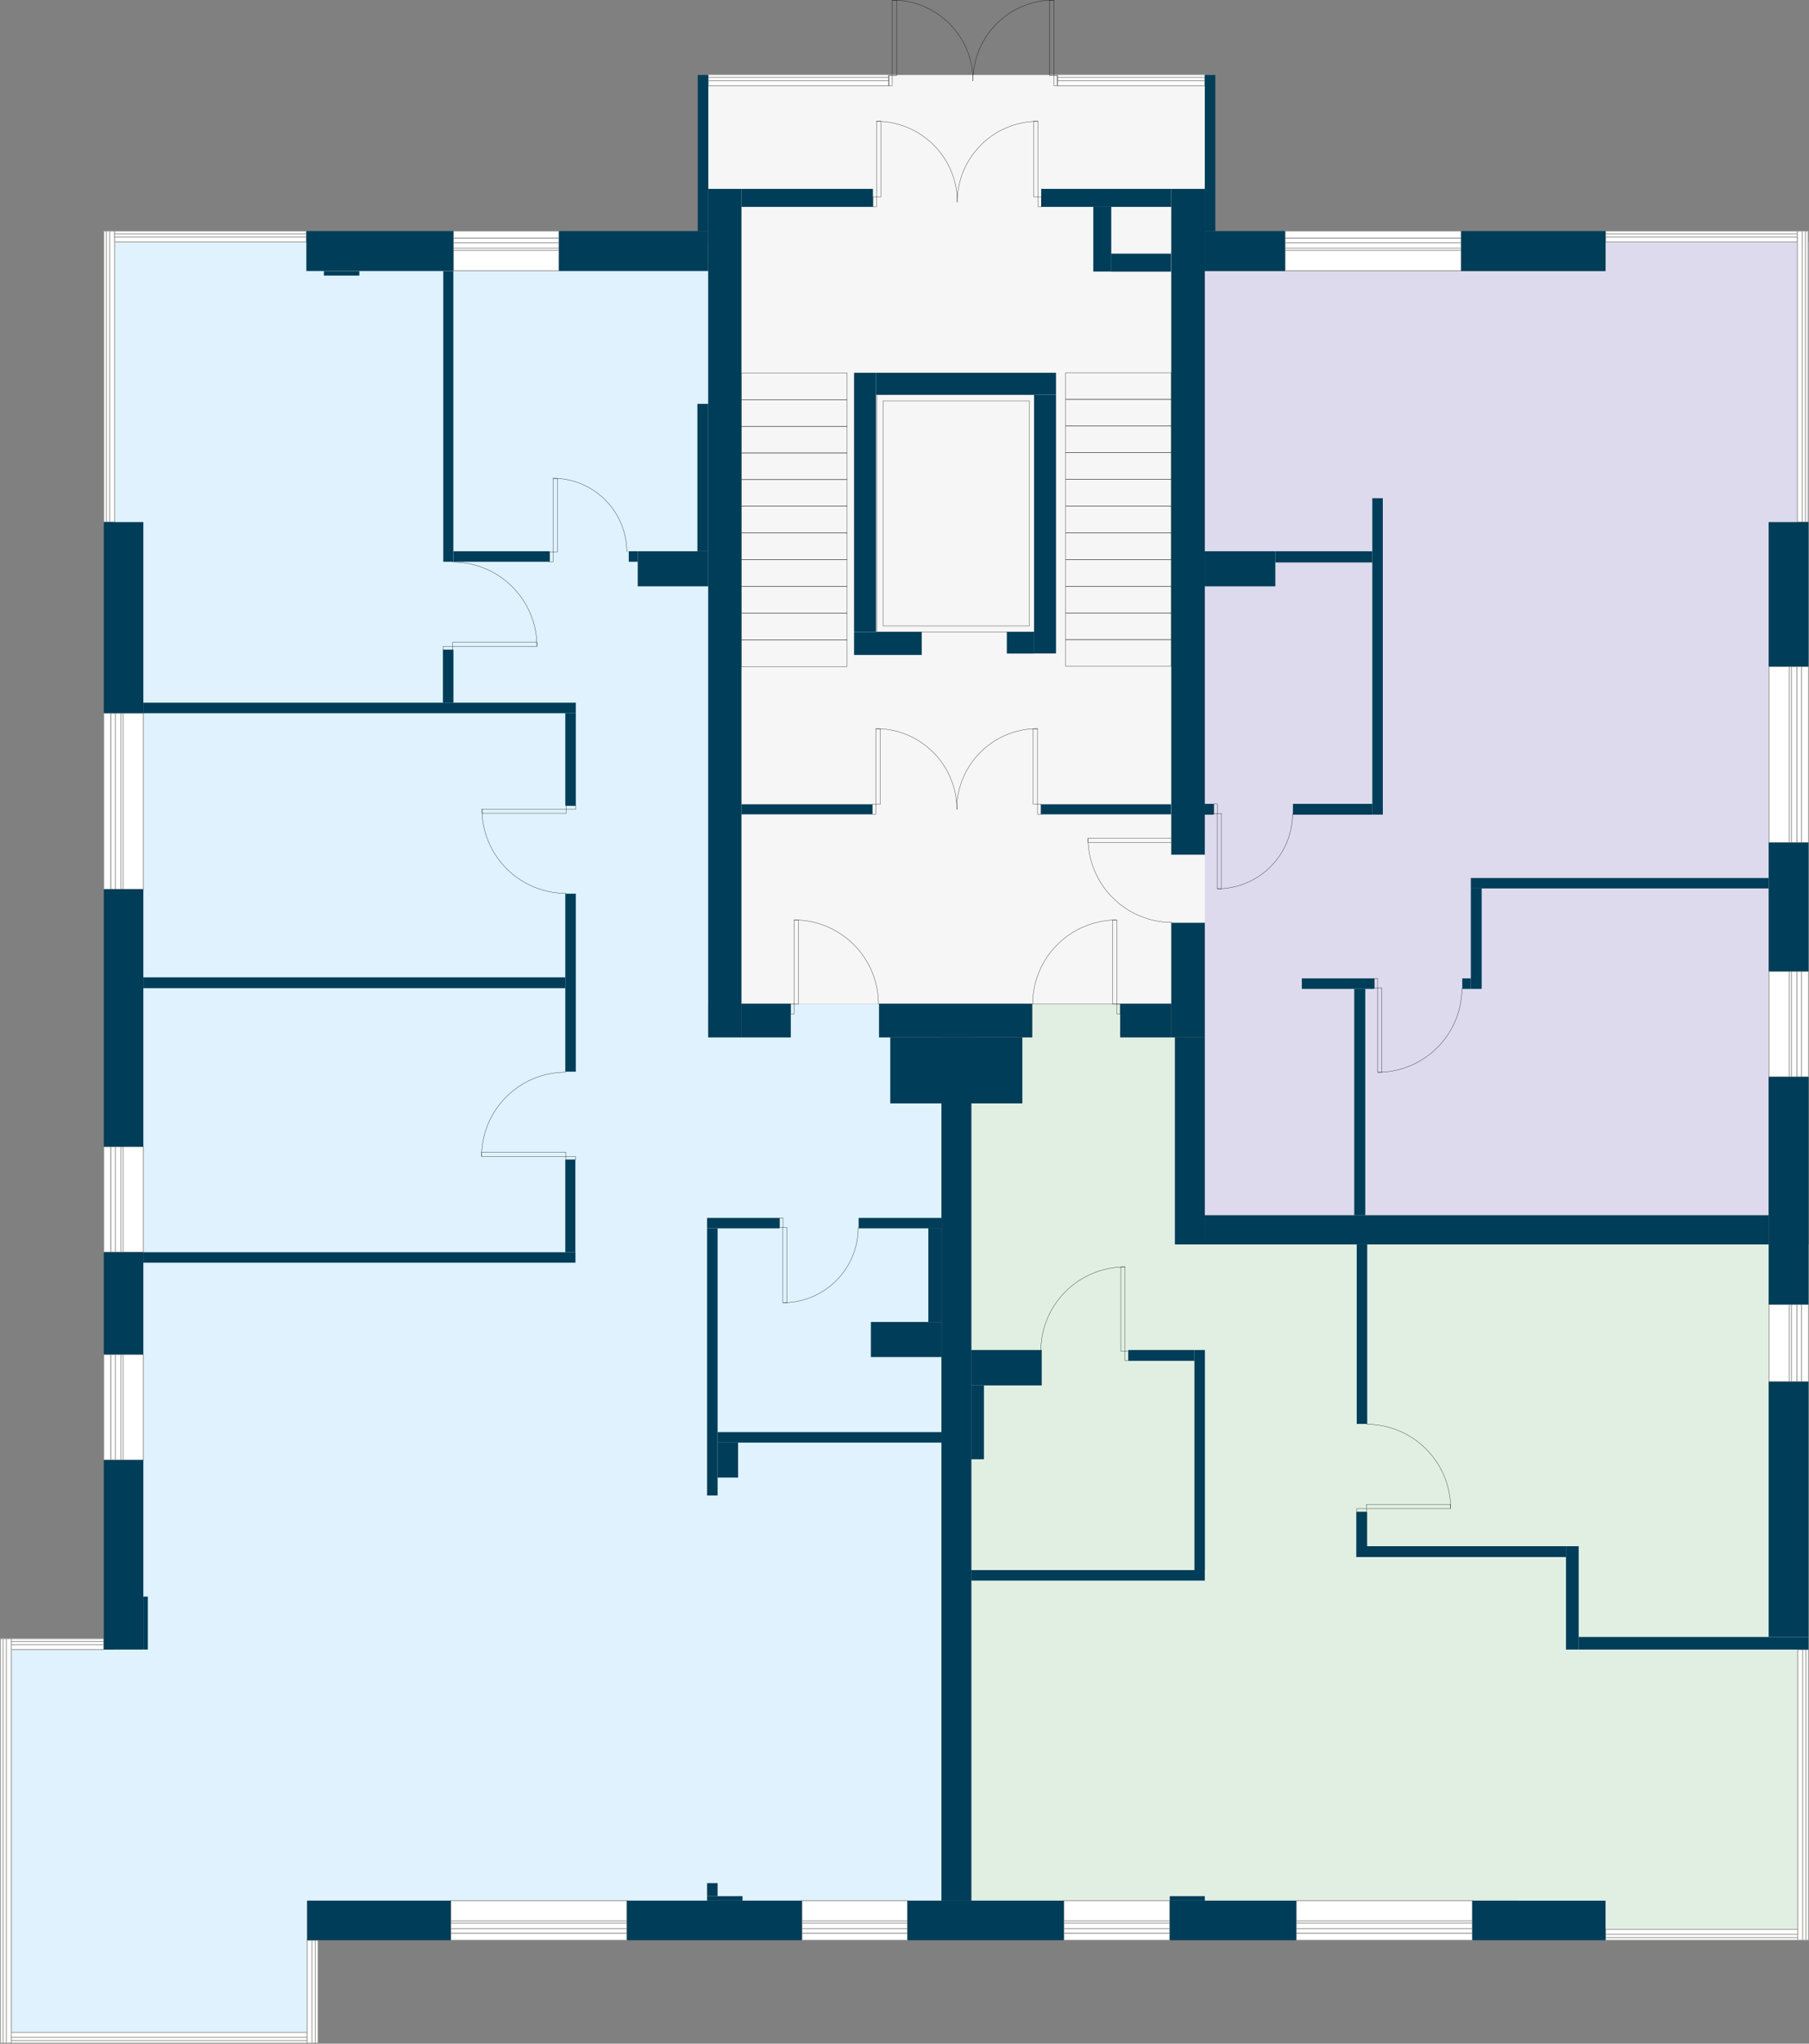 <svg id="4.2_1" viewBox="0 0 2053.1 2319.6">
  <rect x="0" y="0" width="2053.1" height="2319.6" fill="#808080" stroke="none"/>
  <polygon fill="#e1efe3" data-id-flat="1927" class="hovered_flat_at_plan flat_plan_2" points="2007.3 1412.5 1551.6 1412.5 1333.5 1412.5 1333.5 1177.4 1272 1177.4 1272 1139.8 1171.8 1139.8 1171.8 1177.4 1102.3 1177.4 1102.3 1412.5 1102.3 1544.6 1102.3 1782.1 1102.3 2157.3 1722.7 2157.3 1722.7 2189.9 2007.3 2189.9 2040.3 2189.9 2052.6 2189.9 2052.6 1827.4 2052.6 1480.6 2052.6 1412.5 2007.3 1412.5"/>
  <polygon fill="#dff2fd" data-id-flat="1926" class="hovered_flat_at_plan flat_plan_5" points="997.7 1177.4 997.7 1139.3 897.4 1139.3 897.4 1177.4 803.8 1177.4 803.8 625.7 803.8 307.7 803.8 274.6 502.7 274.6 130.1 274.6 130.1 797.6 130.1 1872.3 12.8 1872.3 12.8 2306.8 348.6 2306.8 348.6 2157.3 803.8 2157.3 1068.5 2157.3 1068.5 1637.3 1068.5 1177.4 997.7 1177.4"/>
  <polygon fill="#dddaee" data-id-flat="1928" class="hovered_flat_at_plan flat_plan_2" points="1822.2 274.6 1822.2 307.7 1367.4 307.7 1367.4 947.5 1329.3 947.5 1329.3 1047.4 1367.4 1047.4 1367.4 1379.4 1549.5 1379.4 2007.3 1379.4 2007.3 1222.3 2052.6 1222.3 2052.6 274.6 1822.2 274.6"/>
  <rect width="563.6" height="1054.2" x="803.8" y="85.1" fill="#f6f6f6"/>
  <g fill="none" stroke="#000" stroke-width=".3" stroke-miterlimit="10">
    <rect width="95.6" height="4.8" x="547" y="918.3"/>
    <rect width="11" height="3.8" x="642.6" y="914.5"/>
    <path d="M642.6 1014a95.6 95.6 0 0 1-95.6-95.7"/>
  </g>
  <g fill="none" stroke="#000" stroke-width=".3" stroke-miterlimit="10">
    <rect width="95.6" height="4.8" x="513.8" y="728.9"/>
    <rect width="11" height="3.8" x="502.8" y="733.7"/>
    <path d="M513.8 638a95.6 95.6 0 0 1 95.6 95.6"/>
  </g>
  <g fill="none" stroke="#000" stroke-width=".3" stroke-miterlimit="10">
    <rect width="95.6" height="4.8" x="546.6" y="1307.8"/>
    <rect width="11" height="3.8" x="642.2" y="1312.6"/>
    <path d="M642.2 1217a95.6 95.6 0 0 0-95.6 95.5"/>
  </g>
  <g fill="none" stroke="#000" stroke-width=".3" stroke-miterlimit="10">
    <rect width="4.8" height="95.6" x="901.2" y="1044.2"/>
    <rect width="3.8" height="11" x="897.5" y="1139.8"/>
    <path d="M997 1139.8a95.6 95.6 0 0 0-95.7-95.6"/>
  </g>
  <g fill="none" stroke="#000" stroke-width=".3" stroke-miterlimit="10">
    <rect width="4.8" height="95.6" x="1262.8" y="1044.2"/>
    <rect width="3.8" height="11" x="1267.5" y="1139.8"/>
    <path d="M1172 1139.8a95.6 95.6 0 0 1 95.5-95.6"/>
  </g>
  <g fill="none" stroke="#000" stroke-width=".3" stroke-miterlimit="10">
    <rect width="95.6" height="4.8" x="1234.9" y="951.3"/>
    <rect width="11" height="3.8" x="1330.5" y="947.5"/>
    <path d="M1330.5 1047a95.6 95.6 0 0 1-95.6-95.7"/>
  </g>
  <g fill="none" stroke="#000" stroke-width=".3" stroke-miterlimit="10">
    <rect width="4.8" height="95.6" x="1563.6" y="1121.5"/>
    <rect width="3.8" height="11" x="1559.8" y="1110.6"/>
    <path d="M1659.2 1121.5a95.6 95.6 0 0 1-95.6 95.6"/>
  </g>
  <g fill="none" stroke="#000" stroke-width=".3" stroke-miterlimit="10">
    <rect width="4.8" height="95.6" x="1272.1" y="1438"/>
    <rect width="3.8" height="11" x="1276.9" y="1533.6"/>
    <path d="M1181.3 1533.6a95.6 95.6 0 0 1 95.6-95.6"/>
  </g>
  <g fill="none" stroke="#000" stroke-width=".3" stroke-miterlimit="10">
    <rect width="4.8" height="85.3" x="888.5" y="1393.4"/>
    <rect width="3.8" height="11" x="884.8" y="1382.4"/>
    <path d="M974 1393.3a85.3 85.3 0 0 1-85.4 85.3"/>
  </g>
  <g fill="none" stroke="#000" stroke-width=".3" stroke-miterlimit="10">
    <rect width="95.6" height="4.8" x="1550.8" y="1707.5"/>
    <rect width="11" height="3.8" x="1539.8" y="1712.3"/>
    <path d="M1550.8 1616.6a95.6 95.6 0 0 1 95.6 95.6"/>
  </g>
  <g fill="none" stroke="#000" stroke-width=".3" stroke-miterlimit="10">
    <rect width="4.8" height="85.3" x="1381.4" y="923.3"/>
    <rect width="3.8" height="11" x="1377.7" y="912.4"/>
    <path d="M1467 923.3a85.5 85.5 0 0 1-85.5 85.5"/>
  </g>
  <g fill="none" stroke="#000" stroke-width=".3" stroke-miterlimit="10">
    <rect width="4.8" height="83.7" x="627.7" y="542.9"/>
    <rect width="3.8" height="11" x="623.9" y="626.6"/>
    <path d="M711.4 626.6a83.7 83.7 0 0 0-83.7-83.7"/>
  </g>
  <g fill="#fff" stroke="#9d9d9c" stroke-miterlimit="10">
    <rect width="204.8" height="12.6" x="803.8" y="84.7"/>
    <rect width="204.8" height="3.8" x="803.8" y="87.8"/>
  </g>
  <g fill="#fff" stroke="#9d9d9c" stroke-miterlimit="10">
    <rect width="167.3" height="12.6" x="1200.1" y="84.7"/>
    <rect width="167.3" height="3.8" x="1200.1" y="87.8"/>
  </g>
  <g fill="none" stroke="#000" stroke-width=".3" stroke-miterlimit="10">
    <rect width="119.8" height="30.3" x="841.5" y="423.3"/>
    <rect width="119.8" height="30.3" x="841.5" y="453.6"/>
    <rect width="119.8" height="30.3" x="841.5" y="483.8"/>
    <rect width="119.8" height="30.3" x="841.5" y="514.1"/>
    <rect width="119.8" height="30.3" x="841.5" y="544.4"/>
    <rect width="119.8" height="30.3" x="841.5" y="574.7"/>
    <rect width="119.8" height="30.3" x="841.5" y="605"/>
    <rect width="119.8" height="30.3" x="841.5" y="635.3"/>
    <rect width="119.8" height="30.3" x="841.5" y="665.6"/>
    <rect width="119.8" height="30.3" x="841.5" y="695.9"/>
    <rect width="119.8" height="30.3" x="841.5" y="726.2"/>
  </g>
  <g fill="none" stroke="#000" stroke-width=".3" stroke-miterlimit="10">
    <rect width="119.8" height="30.3" x="1209.5" y="423"/>
    <rect width="119.8" height="30.3" x="1209.5" y="453.3"/>
    <rect width="119.8" height="30.3" x="1209.5" y="483.6"/>
    <rect width="119.8" height="30.3" x="1209.5" y="513.9"/>
    <rect width="119.8" height="30.3" x="1209.5" y="544.2"/>
    <rect width="119.8" height="30.3" x="1209.5" y="574.5"/>
    <rect width="119.8" height="30.3" x="1209.5" y="604.8"/>
    <rect width="119.8" height="30.3" x="1209.5" y="635.1"/>
    <rect width="119.8" height="30.3" x="1209.5" y="665.4"/>
    <rect width="119.8" height="30.3" x="1209.5" y="695.7"/>
    <rect width="119.8" height="30.3" x="1209.5" y="726"/>
  </g>
  <rect width="179.9" height="269.6" x="995.3" y="447.9" fill="none" stroke="#000" stroke-width=".3" stroke-miterlimit="10"/>
  <rect width="165.9" height="255.4" x="1002.3" y="455" fill="none" stroke="#000" stroke-width=".3" stroke-miterlimit="10"/>
  <g fill="none" stroke="#000" stroke-width=".3" stroke-miterlimit="10">
    <rect width="5" height="85.6" x="1172.6" y="827.1"/>
    <rect width="4" height="11.4" x="1177.6" y="912.7"/>
    <path d="M1177.6 827a91.8 91.8 0 0 0-91.8 91.8"/>
  </g>
  <g fill="none" stroke="#000" stroke-width=".3" stroke-miterlimit="10">
    <rect width="5" height="85.6" x="994.1" y="827.1"/>
    <rect width="4" height="11.4" x="990.1" y="912.7"/>
    <path d="M994 827a91.8 91.8 0 0 1 92 91.8"/>
  </g>
  <rect width="76.8" height="26.2" x="969.3" y="717.2" fill="#003d58"/>
  <rect width="24.9" height="294" x="969.3" y="423.1" fill="#003d58"/>
  <rect width="204.3" height="24.9" x="994.2" y="423.1" fill="#003d58"/>
  <rect width="24.9" height="293.7" x="1173.6" y="448" fill="#003d58"/>
  <rect width="30.8" height="24.6" x="1142.7" y="717.2" fill="#003d58"/>
  <rect width="148.6" height="11.4" x="841.5" y="912.9" fill="#003d58"/>
  <rect width="147.6" height="11.4" x="1181.5" y="912.9" fill="#003d58"/>
  <rect width="68.1" height="20.4" x="1261" y="287.9" fill="#003d58"/>
  <rect width="149.2" height="20.4" x="841.5" y="214.4" fill="#003d58"/>
  <rect width="147.6" height="20.4" x="1181.7" y="214.4" fill="#003d58"/>
  <rect width="20.4" height="73.4" x="1240.8" y="234.8" fill="#003d58"/>
  <g fill="none" stroke="#000" stroke-width=".3" stroke-miterlimit="10">
    <rect width="5" height="85.6" x="1173.2" y="137.8"/>
    <rect width="4" height="11.4" x="1178.2" y="223.4"/>
    <path d="M1178.2 137.7a91.8 91.8 0 0 0-91.8 91.8"/>
  </g>
  <g fill="none" stroke="#000" stroke-width=".3" stroke-miterlimit="10">
    <rect width="5" height="85.6" x="994.7" y="137.8"/>
    <rect width="4" height="11.4" x="990.7" y="223.4"/>
    <path d="M994.7 137.7a91.8 91.8 0 0 1 91.8 91.8"/>
  </g>
  <g fill="none" stroke="#000" stroke-width=".3" stroke-miterlimit="10">
    <rect width="5" height="85.6" x="1191.1" y=".2"/>
    <rect width="4" height="11.4" x="1196.1" y="85.8"/>
    <path d="M1196 0a91.8 91.8 0 0 0-91.7 92"/>
  </g>
  <g fill="none" stroke="#000" stroke-width=".3" stroke-miterlimit="10">
    <rect width="5" height="85.6" x="1012.6" y=".2"/>
    <rect width="4" height="11.4" x="1008.6" y="85.8"/>
    <path d="M1012.6 0a91.8 91.8 0 0 1 91.8 92"/>
  </g>
  <g fill="#fff" stroke="#9d9d9c" stroke-miterlimit="10">
    <rect width="12.3" height="329.9" x="2040.3" y="1872.3"/>
    <rect width="3.7" height="329.9" x="2045.9" y="1872.3"/>
  </g>
  <g fill="#fff" stroke="#9d9d9c" stroke-miterlimit="10">
    <rect width="218.1" height="12.3" x="1822.2" y="2189.9"/>
    <rect width="218.1" height="3.7" x="1822.2" y="2195.5"/>
  </g>
  <g fill="#fff" stroke="#9d9d9c" stroke-miterlimit="10">
    <rect width="12.3" height="330.3" x="117.8" y="262.3"/>
    <rect width="3.7" height="330.3" x="120.8" y="262.3"/>
  </g>
  <g fill="#fff" stroke="#9d9d9c" stroke-miterlimit="10">
    <rect width="217.7" height="12.3" x="130.1" y="262.3"/>
    <rect width="217.7" height="3.7" x="130.1" y="265.4"/>
  </g>
  <g fill="#fff" stroke="#9d9d9c" stroke-miterlimit="10">
    <rect width="217.7" height="12.3" x="1822.2" y="262.3"/>
    <rect width="217.7" height="3.7" x="1822.2" y="265.4"/>
  </g>
  <g fill="#fff" stroke="#9d9d9c" stroke-miterlimit="10">
    <rect width="12.3" height="330.3" x="2039.9" y="262.3"/>
    <rect width="3.7" height="330.3" x="2045.4" y="262.3"/>
  </g>
  <g fill="#fff" stroke="#9d9d9c" stroke-miterlimit="10">
    <rect width="12.3" height="459" x=".5" y="1860"/>
    <rect width="3.7" height="459" x="3.5" y="1860"/>
  </g>
  <g fill="#fff" stroke="#9d9d9c" stroke-miterlimit="10">
    <rect width="105" height="12.3" x="12.8" y="1860"/>
    <rect width="105" height="3.7" x="12.8" y="1863.1"/>
  </g>
  <g fill="#fff" stroke="#9d9d9c" stroke-miterlimit="10">
    <rect width="335.8" height="12.3" x="12.8" y="2306.8"/>
    <rect width="335.8" height="3.7" x="12.8" y="2312.4"/>
  </g>
  <g fill="#fff" stroke="#9d9d9c" stroke-miterlimit="10">
    <rect width="12.3" height="116.9" x="348.6" y="2202.2"/>
    <rect width="3.7" height="116.9" x="354.1" y="2202.2"/>
  </g>
  <g fill="#fff" stroke="#9d9d9c" stroke-miterlimit="10">
    <rect width="199.9" height="31.8" x="1471.2" y="2157.3"/>
    <rect width="199.9" height="8.1" x="1471.2" y="2194.1"/>
    <rect width="199.9" height="5.1" x="1471.2" y="2189.1"/>
    <rect width="199.9" height="2.5" x="1471.2" y="2180.3"/>
  </g>
  <g fill="#fff" stroke="#9d9d9c" stroke-miterlimit="10">
    <rect width="120.3" height="31.8" x="1207.4" y="2157.3"/>
    <rect width="120.3" height="8.1" x="1207.4" y="2194.1"/>
    <rect width="120.3" height="5.1" x="1207.4" y="2189.1"/>
    <rect width="120.3" height="2.5" x="1207.4" y="2180.3"/>
  </g>
  <g fill="#fff" stroke="#9d9d9c" stroke-miterlimit="10">
    <rect width="119.8" height="31.8" x="910.1" y="2157.3"/>
    <rect width="119.8" height="8.1" x="910.1" y="2194.1"/>
    <rect width="119.8" height="5.1" x="910.1" y="2189.1"/>
    <rect width="119.8" height="2.5" x="910.1" y="2180.3"/>
  </g>
  <g fill="#fff" stroke="#9d9d9c" stroke-miterlimit="10">
    <rect width="199.9" height="31.8" x="511.6" y="2157.3"/>
    <rect width="199.9" height="8.1" x="511.6" y="2194.1"/>
    <rect width="199.9" height="5.1" x="511.6" y="2189.1"/>
    <rect width="199.9" height="2.5" x="511.6" y="2180.3"/>
  </g>
  <g fill="#fff" stroke="#9d9d9c" stroke-miterlimit="10">
    <rect width="31.8" height="119.8" x="130.9" y="1537.4"/>
    <rect width="8.1" height="119.8" x="117.8" y="1537.4"/>
    <rect width="5.1" height="119.8" x="125.9" y="1537.4"/>
    <rect width="2.5" height="119.8" x="137.2" y="1537.4"/>
  </g>
  <g fill="#fff" stroke="#9d9d9c" stroke-miterlimit="10">
    <rect width="31.8" height="119.8" x="130.9" y="1301.5"/>
    <rect width="8.1" height="119.8" x="117.8" y="1301.5"/>
    <rect width="5.1" height="119.8" x="125.9" y="1301.5"/>
    <rect width="2.5" height="119.8" x="137.2" y="1301.5"/>
  </g>
  <g fill="#fff" stroke="#9d9d9c" stroke-miterlimit="10">
    <rect width="31.8" height="199.9" x="130.9" y="809.5"/>
    <rect width="8.1" height="199.9" x="117.8" y="809.5"/>
    <rect width="5.1" height="199.9" x="125.9" y="809.5"/>
    <rect width="2.5" height="199.9" x="137.2" y="809.5"/>
  </g>
  <g fill="#fff" stroke="#9d9d9c" stroke-miterlimit="10">
    <rect width="119.8" height="31.8" x="514.6" y="275.5"/>
    <rect width="119.8" height="8.1" x="514.6" y="262.3"/>
    <rect width="119.8" height="5.1" x="514.6" y="270.4"/>
    <rect width="119.8" height="2.5" x="514.6" y="281.7"/>
  </g>
  <g fill="#fff" stroke="#9d9d9c" stroke-miterlimit="10">
    <rect width="199.9" height="31.8" x="1458.5" y="275.5"/>
    <rect width="199.9" height="8.1" x="1458.5" y="262.3"/>
    <rect width="199.9" height="5.1" x="1458.5" y="270.4"/>
    <rect width="199.9" height="2.5" x="1458.5" y="281.7"/>
  </g>
  <g fill="#fff" stroke="#9d9d9c" stroke-miterlimit="10">
    <rect width="31.8" height="199.9" x="2007.7" y="756.5"/>
    <rect width="8.1" height="199.9" x="2044.5" y="756.5"/>
    <rect width="5.1" height="199.9" x="2039.4" y="756.5"/>
    <rect width="2.5" height="199.9" x="2030.7" y="756.5"/>
  </g>
  <g fill="#fff" stroke="#9d9d9c" stroke-miterlimit="10">
    <rect width="31.8" height="87.7" x="2007.7" y="1480.6"/>
    <rect width="8.1" height="87.7" x="2044.5" y="1480.6"/>
    <rect width="5.1" height="87.7" x="2039.4" y="1480.6"/>
    <rect width="2.5" height="87.7" x="2030.7" y="1480.6"/>
  </g>
  <g fill="#fff" stroke="#9d9d9c" stroke-miterlimit="10">
    <rect width="31.8" height="119.8" x="2007.7" y="1102.5"/>
    <rect width="8.1" height="119.8" x="2044.5" y="1102.5"/>
    <rect width="5.1" height="119.8" x="2039.4" y="1102.5"/>
    <rect width="2.5" height="119.8" x="2030.7" y="1102.5"/>
  </g>
  <rect width="166.8" height="45.3" x="347.7" y="262.3" fill="#003d58"/>
  <rect width="40.2" height="5.1" x="367.6" y="307.7" fill="#003d58"/>
  <rect width="44.9" height="216.8" x="117.8" y="592.6" fill="#003d58"/>
  <rect width="490.8" height="11.9" x="162.7" y="797.6" fill="#003d58"/>
  <rect width="11.9" height="60.1" x="502.7" y="737.5" fill="#003d58"/>
  <rect width="11.9" height="105" x="641.6" y="809.5" fill="#003d58"/>
  <rect width="44.9" height="292.2" x="117.8" y="1009.3" fill="#003d58"/>
  <rect width="11.9" height="202" x="641.6" y="1014.4" fill="#003d58"/>
  <rect width="478.9" height="12.3" x="162.7" y="1109.3" fill="#003d58"/>
  <rect width="44.9" height="116" x="117.8" y="1421.3" fill="#003d58"/>
  <rect width="490.4" height="11.9" x="162.7" y="1421.3" fill="#003d58"/>
  <rect width="11.4" height="105" x="641.6" y="1316.3" fill="#003d58"/>
  <rect width="44.9" height="215.1" x="117.8" y="1657.2" fill="#003d58"/>
  <rect width="163" height="44.9" x="348.6" y="2157.3" fill="#003d58"/>
  <rect width="198.6" height="44.9" x="711.5" y="2157.3" fill="#003d58"/>
  <rect width="40.2" height="5.1" x="802.5" y="2152.2" fill="#003d58"/>
  <rect width="11.9" height="14.8" x="802.5" y="2137.4" fill="#003d58"/>
  <rect width="177.4" height="44.9" x="1029.9" y="2157.3" fill="#003d58"/>
  <rect width="143.5" height="44.9" x="1327.6" y="2157.3" fill="#003d58"/>
  <rect width="39.8" height="5.1" x="1327.6" y="2152.2" fill="#003d58"/>
  <rect width="151.2" height="44.9" x="1671" y="2157.3" fill="#003d58"/>
  <rect width="260.9" height="14.3" x="1791.7" y="1858" fill="#003d58"/>
  <rect width="14.4" height="117.3" x="1777.3" y="1755" fill="#003d58"/>
  <rect width="238" height="12.3" x="1539.3" y="1755" fill="#003d58"/>
  <rect width="12.3" height="39" x="1539.3" y="1716.1" fill="#003d58"/>
  <rect width="45.3" height="289.7" x="2007.3" y="1568.3" fill="#003d58"/>
  <rect width="45.3" height="258.3" x="2007.3" y="1222.3" fill="#003d58"/>
  <rect width="33.9" height="235" x="1333.5" y="1177.4" fill="#003d58"/>
  <rect width="639.8" height="33" x="1367.4" y="1379.4" fill="#003d58"/>
  <rect width="45.3" height="146.1" x="2007.3" y="956.4" fill="#003d58"/>
  <rect width="337.9" height="11.8" x="1669.3" y="996.6" fill="#003d58"/>
  <rect width="12.3" height="113.9" x="1669.3" y="1008.5" fill="#003d58"/>
  <rect width="9.7" height="11.9" x="1659.6" y="1110.5" fill="#003d58"/>
  <rect width="82.2" height="11.9" x="1477.5" y="1110.5" fill="#003d58"/>
  <rect width="12.5" height="257" x="1537" y="1122.4" fill="#003d58"/>
  <rect width="38.1" height="130" x="1329.3" y="1047.4" fill="#003d58"/>
  <rect width="58" height="38.1" x="1271.3" y="1139.3" fill="#003d58"/>
  <rect width="173.6" height="38.1" x="997.7" y="1139.3" fill="#003d58"/>
  <rect width="55.9" height="38.1" x="841.5" y="1139.3" fill="#003d58"/>
  <rect width="37.7" height="963" x="803.8" y="214.4" fill="#003d58"/>
  <rect width="38.1" height="755.7" x="1329.3" y="214.4" fill="#003d58"/>
  <rect width="11.4" height="329.9" x="503.1" y="307.7" fill="#003d58"/>
  <rect width="109.3" height="11.9" x="514.6" y="625.7" fill="#003d58"/>
  <rect width="80" height="39.8" x="723.8" y="625.7" fill="#003d58"/>
  <rect width="10.2" height="11.9" x="713.6" y="625.7" fill="#003d58"/>
  <rect width="12.3" height="167.3" x="791.5" y="458.4" fill="#003d58"/>
  <rect width="169.4" height="45.3" x="634.4" y="262.3" fill="#003d58"/>
  <rect width="91" height="45.3" x="1367.4" y="262.3" fill="#003d58"/>
  <rect width="163.9" height="45.3" x="1658.3" y="262.3" fill="#003d58"/>
  <rect width="45.3" height="163.9" x="2007.3" y="592.6" fill="#003d58"/>
  <rect width="11.9" height="203.7" x="1539.8" y="1412.5" fill="#003d58"/>
  <rect width="149.9" height="75" x="1010.4" y="1177.4" fill="#003d58"/>
  <rect width="33.9" height="904.9" x="1068.5" y="1252.4" fill="#003d58"/>
  <rect width="94" height="11.8" x="974.5" y="1382.4" fill="#003d58"/>
  <rect width="82.2" height="11.8" x="802.5" y="1382.4" fill="#003d58"/>
  <rect width="11.9" height="303.2" x="802.5" y="1394.2" fill="#003d58"/>
  <rect width="254.1" height="11.9" x="814.4" y="1625.5" fill="#003d58"/>
  <rect width="23.3" height="39.8" x="814.4" y="1637.3" fill="#003d58"/>
  <rect width="80" height="39.8" x="988.4" y="1500.5" fill="#003d58"/>
  <rect width="14.8" height="106.7" x="1053.6" y="1393.8" fill="#003d58"/>
  <rect width="80" height="40.2" x="1102.3" y="1532.3" fill="#003d58"/>
  <rect width="14.4" height="83.8" x="1102.3" y="1572.5" fill="#003d58"/>
  <rect width="265.1" height="11.9" x="1102.3" y="1782.1" fill="#003d58"/>
  <rect width="11.9" height="249.8" x="1355.6" y="1532.3" fill="#003d58"/>
  <rect width="75" height="12.3" x="1280.6" y="1532.3" fill="#003d58"/>
  <rect width="80" height="39.8" x="1367.4" y="625.7" fill="#003d58"/>
  <rect width="110.1" height="12.7" x="1447.4" y="625.7" fill="#003d58"/>
  <rect width="11.9" height="359.1" x="1557.5" y="565.5" fill="#003d58"/>
  <rect width="90.2" height="12.3" x="1467.4" y="912.4" fill="#003d58"/>
  <rect width="10.2" height="12.3" x="1367.4" y="912.4" fill="#003d58"/>
  <rect width="5.1" height="60.1" x="162.7" y="1812.2" fill="#003d58"/>
  <rect width="11.9" height="177.3" x="1367.4" y="85.1" fill="#003d58"/>
  <rect width="11.9" height="177.3" x="791.9" y="85.1" fill="#003d58"/>
</svg>
